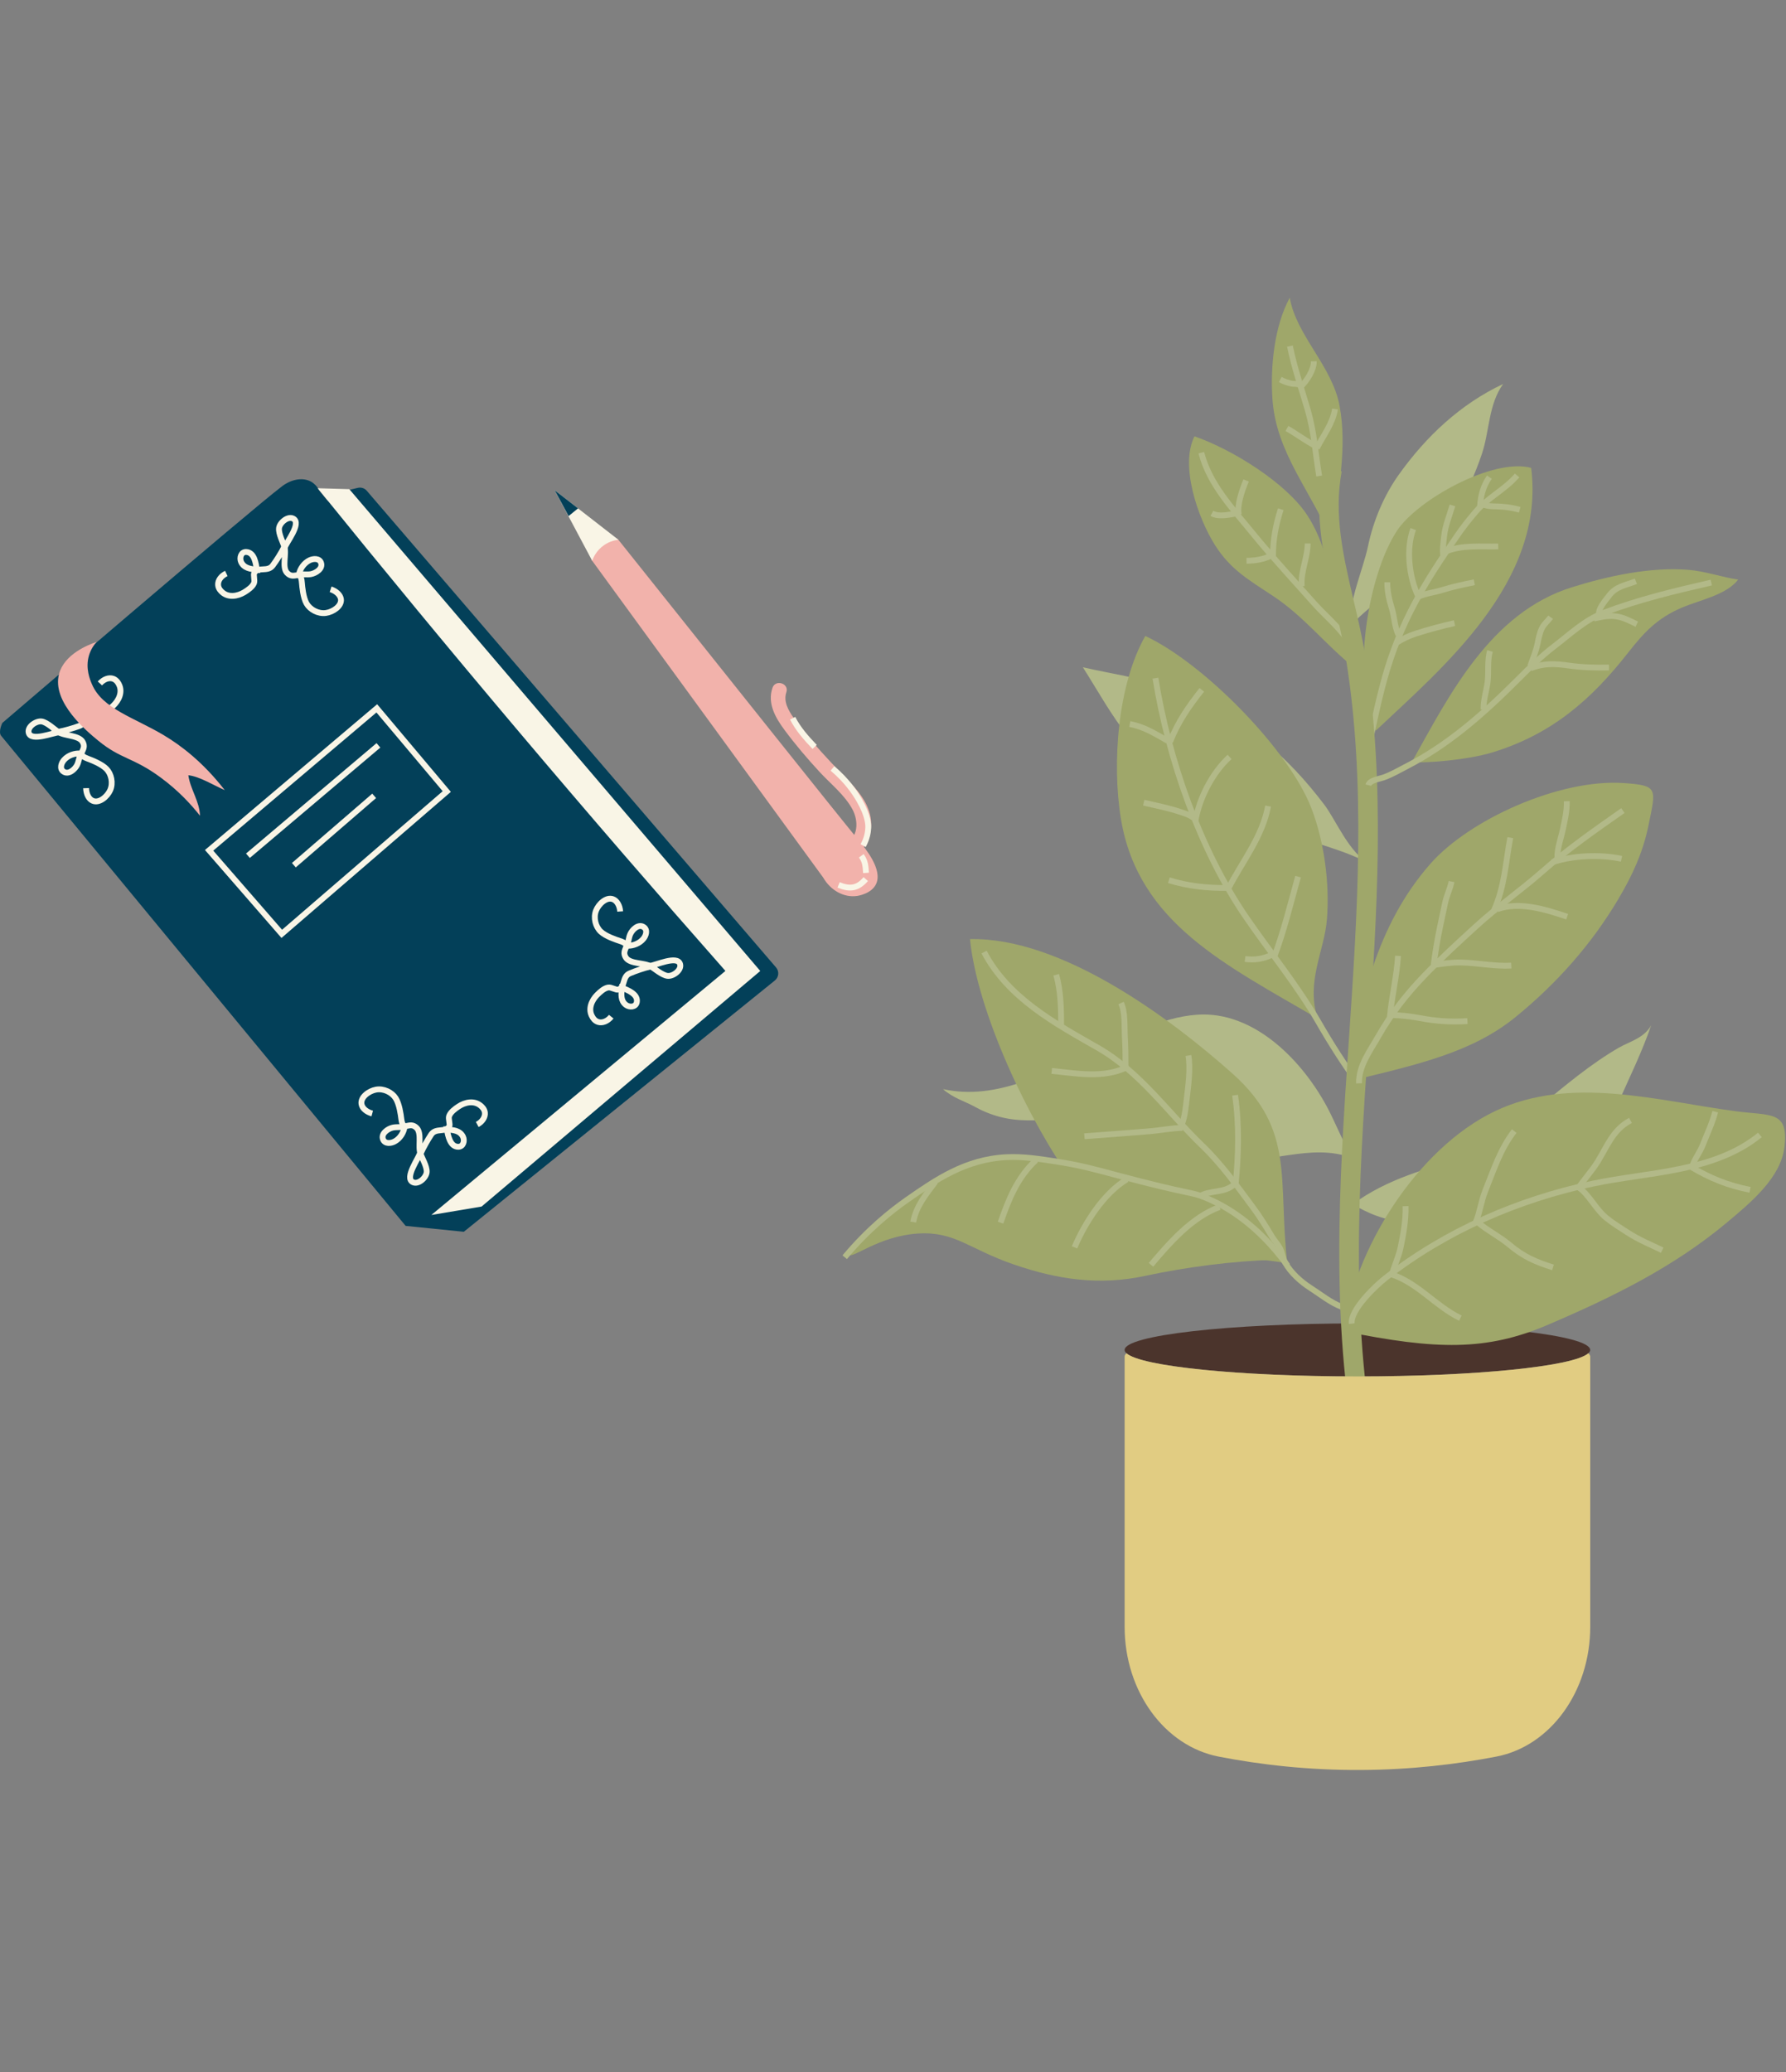 <svg width="306" height="355" viewBox="0 0 306 355" fill="none" xmlns="http://www.w3.org/2000/svg">
<rect x="0" y="0" width="306" height="355" fill="#808080" stroke="none"/>
<g clip-path="url(#clip0_1997_4824)">
<path d="M272.447 231.26C272.447 233.77 254.587 235.8 232.567 235.8C210.537 235.8 192.687 233.77 192.687 231.26C192.687 228.75 210.547 226.72 232.567 226.72C254.587 226.72 272.447 228.75 272.447 231.26Z" fill="#4B342C"/>
<path d="M234.817 148.1C231.077 146.11 228.967 140.56 226.857 137.8C223.867 133.88 220.427 130.01 215.997 126.55C211.277 122.86 206.007 120.12 199.847 117.79C195.107 116 190.467 115.46 185.527 114.31C190.577 122.2 194.867 131.68 207.017 136.76C211.917 138.81 216.887 140.81 221.647 142.99C224.847 144.45 230.807 145.7 234.817 148.1Z" fill="#B2B988"/>
<path d="M231.407 107.2C231.077 102.77 233.487 97.82 234.397 93.51C235.307 89.19 237.117 84.87 239.677 81.29C244.367 74.73 250.247 69.21 257.537 65.78C255.007 69.29 255.217 73.83 253.897 77.76C252.717 81.27 251.147 84.77 249.177 87.88C245.987 92.89 241.767 96.7 237.777 101.18C235.697 103.49 233.347 105.03 231.407 107.2Z" fill="#B2B988"/>
<path d="M161.577 186.58C170.917 188.64 179.577 183.56 187.907 179.81C193.327 177.37 198.987 174.3 205.007 173.84C214.967 173.08 223.407 181.97 227.617 190.11C229.007 192.81 230.187 195.91 231.827 198.43C224.267 195.56 217.417 199.9 209.647 198.25C203.887 197.02 198.517 194.92 192.947 193.23C187.357 191.54 181.827 192 175.967 191.93C172.577 191.89 169.697 191.12 166.767 189.47C165.517 188.78 163.127 188.02 161.577 186.58Z" fill="#B2B988"/>
<path d="M231.757 206.3C237.857 201.84 244.367 200.28 251.177 198.15C255.997 196.64 259.857 192.8 263.877 189.49C268.197 185.93 272.577 182.25 277.307 179.51C279.157 178.44 281.697 177.84 282.897 175.65C281.367 180.14 279.187 184.57 277.337 188.75C275.187 193.59 273.817 198.17 270.747 201.99C267.097 206.54 264.267 208.58 258.857 208.78C253.027 209 247.137 209.19 241.297 209.27C237.457 209.32 234.037 207.67 231.757 206.3Z" fill="#B2B988"/>
<path d="M235.707 125.18C231.477 116.95 234.187 98.73 239.377 90.88C242.787 85.72 255.677 78.39 262.337 80.15C264.817 99.74 247.007 114.5 235.707 125.18Z" fill="#9FA76A"/>
<path d="M259.927 81.45C257.857 83.87 254.927 85.22 252.837 87.67C251.457 89.28 250.457 90.61 249.677 91.75C245.467 97.88 240.657 104.89 237.687 114.64C236.517 118.49 235.547 123.06 235.137 125C234.597 127.54 234.207 129.67 233.947 131.2" stroke="#B2B988" stroke-miterlimit="10"/>
<path d="M253.577 86.74C253.697 84.89 254.127 83.27 255.177 81.74" stroke="#B2B988" stroke-miterlimit="10"/>
<path d="M247.307 95.31C247.077 94.31 247.317 92.86 247.427 91.84C247.617 90.05 248.347 88.31 248.857 86.58" stroke="#B2B988" stroke-miterlimit="10"/>
<path d="M242.917 102.02C241.427 98.78 240.867 93.99 242.137 90.64" stroke="#B2B988" stroke-miterlimit="10"/>
<path d="M239.597 108.73C238.927 107.38 238.907 105.61 238.447 104.16C237.977 102.66 237.697 101.32 237.687 99.75" stroke="#B2B988" stroke-miterlimit="10"/>
<path d="M242.847 102.3C244.127 101.66 245.797 101.49 247.157 101.06C248.977 100.49 250.737 100.13 252.597 99.75" stroke="#B2B988" stroke-miterlimit="10"/>
<path d="M247.587 94.53C250.357 93.31 253.737 93.68 256.697 93.61" stroke="#B2B988" stroke-miterlimit="10"/>
<path d="M254.087 86.41C255.007 86.82 256.027 86.72 257.007 86.78C258.147 86.85 259.267 87.02 260.377 87.33" stroke="#B2B988" stroke-miterlimit="10"/>
<path d="M239.317 110.07C240.317 109.45 241.437 108.91 242.557 108.55C244.707 107.86 247.007 107.24 249.207 106.75" stroke="#B2B988" stroke-miterlimit="10"/>
<path d="M231.937 114.31C227.057 110.4 223.477 105.67 218.187 102.15C213.997 99.37 210.837 97.61 208.157 93.37C205.237 88.74 202.117 79.73 204.657 74.75C211.157 77 220.437 82.78 224.017 88.33C228.987 96.03 228.087 105.11 231.937 114.31Z" fill="#9FA76A"/>
<path d="M205.817 77.55C207.237 83.02 211.177 87.11 214.637 91.36C216.567 93.74 218.547 95.97 220.567 98.24C222.087 99.96 223.627 101.63 225.137 103.34C227.307 105.82 230.887 108.55 231.897 111.72" stroke="#B2B988" stroke-miterlimit="10"/>
<path d="M212.247 88.17C211.897 86.5 212.857 83.87 213.497 82.31" stroke="#B2B988" stroke-miterlimit="10"/>
<path d="M218.107 95.28C218.097 92.4 218.587 89.94 219.437 87.23" stroke="#B2B988" stroke-miterlimit="10"/>
<path d="M223.027 100.44C222.827 97.88 224.037 95.6 224.047 93.1" stroke="#B2B988" stroke-miterlimit="10"/>
<path d="M217.867 95.13C216.557 95.83 215.037 96.06 213.567 96.07" stroke="#B2B988" stroke-miterlimit="10"/>
<path d="M211.547 88.02C210.367 88.2 208.767 88.58 207.637 87.94" stroke="#B2B988" stroke-miterlimit="10"/>
<path d="M225.757 174.5C210.217 165.35 194.967 158.22 192.037 140.2C190.497 130.74 191.497 117.26 196.227 108.95C206.277 113.64 220.897 128.51 224.717 138.54C226.917 144.31 227.827 151.4 227.347 157.47C226.927 162.9 223.707 168.13 225.757 174.5Z" fill="#9FA76A"/>
<path d="M197.967 116.18C200.167 129.99 205.597 145.62 213.507 157.15C217.587 163.1 222.307 168.85 225.887 175.07C228.197 179.09 230.437 182.54 233.147 186.29" stroke="#B2B988" stroke-miterlimit="10"/>
<path d="M218.247 164.11C219.947 159.64 221.117 154.79 222.397 150.18" stroke="#B2B988" stroke-miterlimit="10"/>
<path d="M210.427 152.26C212.847 147.58 216.287 143.36 217.267 138.09" stroke="#B2B988" stroke-miterlimit="10"/>
<path d="M204.807 140.66C205.477 136.72 207.717 132.36 210.667 129.67" stroke="#B2B988" stroke-miterlimit="10"/>
<path d="M200.487 127.05C201.857 123.62 203.617 121.08 205.907 118.18" stroke="#B2B988" stroke-miterlimit="10"/>
<path d="M193.567 124.04C196.007 124.48 197.897 125.69 200.047 126.9" stroke="#B2B988" stroke-miterlimit="10"/>
<path d="M195.957 137.51C198.037 138 200.127 138.39 202.147 139.07C202.987 139.35 203.797 139.57 204.487 140.11" stroke="#B2B988" stroke-miterlimit="10"/>
<path d="M200.267 150.79C203.557 151.82 206.907 152.15 210.277 152.12" stroke="#B2B988" stroke-miterlimit="10"/>
<path d="M217.987 163.54C216.477 164.25 214.997 164.53 213.317 164.28" stroke="#B2B988" stroke-miterlimit="10"/>
<path d="M220.547 216.39C205.447 214.12 193.197 215.42 183.897 202.6C176.277 192.1 167.457 173.46 166.187 160.88C181.887 160.55 200.537 174.44 211.177 183.93C221.957 193.55 218.917 202.01 220.547 216.39Z" fill="#9FA76A"/>
<path d="M168.607 163.1C172.707 170.95 180.737 175.3 188.067 179.48C195.397 183.66 200.137 190.64 206.047 196.32C209.267 199.4 212.037 203.29 214.687 206.86C215.877 208.46 216.887 210.11 217.917 211.83C218.327 212.51 218.917 213.13 219.287 213.81C219.717 214.6 219.747 215.51 220.187 216.3C221.157 218.04 222.877 219.59 224.537 220.65C226.197 221.71 228.007 223.19 229.887 223.88" stroke="#B2B988" stroke-miterlimit="10"/>
<path d="M211.687 203.07C212.207 198.05 212.347 192.62 211.607 187.62" stroke="#B2B988" stroke-miterlimit="10"/>
<path d="M202.517 192.54C203.027 191.19 203.157 189.67 203.327 188.24C203.597 185.92 203.997 183.13 203.617 180.82" stroke="#B2B988" stroke-miterlimit="10"/>
<path d="M192.847 182.7C192.847 180.94 192.817 179.19 192.717 177.43C192.627 175.7 192.807 173.43 192.077 171.83" stroke="#B2B988" stroke-miterlimit="10"/>
<path d="M181.807 175.99C181.817 173.08 181.777 169.79 180.957 166.99" stroke="#B2B988" stroke-miterlimit="10"/>
<path d="M193.017 182.87C188.937 184.77 184.577 183.89 180.197 183.46" stroke="#B2B988" stroke-miterlimit="10"/>
<path d="M202.607 193.22C200.797 193.25 199.037 193.61 197.237 193.77C193.427 194.11 189.607 194.35 185.797 194.66" stroke="#B2B988" stroke-miterlimit="10"/>
<path d="M211.437 202.9C209.867 204.45 207.177 203.85 205.577 204.94" stroke="#B2B988" stroke-miterlimit="10"/>
<path d="M218.447 215.82C212.927 212.08 196.777 201.63 181.037 198.75C174.947 197.64 171.237 198.08 168.747 198.65C163.107 199.93 159.247 202.81 153.987 206.74C150.007 209.71 144.907 214.1 145.457 214.94C145.977 215.74 150.557 211.74 157.297 211.32C163.637 210.93 165.957 213.96 173.727 216.63C181.307 219.24 188.437 220.25 196.227 218.57C203.237 217.07 211.087 216.03 218.447 215.82Z" fill="#9FA76A"/>
<path d="M144.727 215.38C148.687 210.64 152.637 207.48 155.487 205.49C160.317 202.13 165.427 198.58 172.447 198.24C175.357 198.1 178.097 198.53 181.457 199.06C185.167 199.65 187.647 200.34 190.907 201.21C204.447 204.83 203.797 204.05 206.517 205.17C210.167 206.67 215.437 209.76 220.607 216.83" stroke="#B2B988" stroke-miterlimit="10"/>
<path d="M160.257 202.46C158.627 204.66 156.957 206.62 156.467 209.36" stroke="#B2B988" stroke-miterlimit="10"/>
<path d="M177.507 198.74C174.327 201.68 172.817 205.44 171.427 209.46" stroke="#B2B988" stroke-miterlimit="10"/>
<path d="M193.067 202.04C189.087 204.41 185.827 209.6 184.097 213.69" stroke="#B2B988" stroke-miterlimit="10"/>
<path d="M208.947 206.78C204.177 208.53 200.407 212.9 197.197 216.68" stroke="#B2B988" stroke-miterlimit="10"/>
<path d="M233.097 252.55C227.727 228 229.437 202.72 231.097 178.28C232.557 156.7 234.077 134.38 230.617 112.92C230.107 109.75 229.357 106.56 228.637 103.48C226.887 95.99 225.067 88.24 226.567 80.23L229.877 80.75C228.487 88.18 230.157 95.3 231.917 102.84C232.647 105.97 233.407 109.2 233.937 112.48C237.437 134.26 235.917 156.74 234.447 178.48C232.807 202.73 231.107 227.8 236.387 251.95L233.097 252.55Z" fill="#9FA76A"/>
<path d="M230.327 228.07C231.757 214.44 242.697 196.73 256.217 190.32C269.087 184.22 283.887 188.56 297.307 190.36C303.397 191.18 306.527 190.18 305.717 196.61C305.067 201.81 299.857 206.1 295.927 209.39C286.797 217.04 276.377 222.18 265.217 226.95C254.687 231.46 246.127 231.27 230.327 228.07Z" fill="#9FA76A"/>
<path d="M301.527 194.43C293.657 200.85 282.407 200.75 272.867 202.78C260.047 205.5 247.707 210.88 237.377 218.94C235.697 220.25 231.327 224.4 231.597 226.76" stroke="#B2B988" stroke-miterlimit="10"/>
<path d="M238.327 218.29C242.937 219.77 245.877 223.7 250.207 225.82" stroke="#B2B988" stroke-miterlimit="10"/>
<path d="M253.147 209.36C254.847 210.82 256.897 211.81 258.627 213.26C261.067 215.31 263.107 216.19 266.077 217.12" stroke="#B2B988" stroke-miterlimit="10"/>
<path d="M270.437 203.36C272.277 204.68 273.377 207.13 275.187 208.62C276.357 209.58 277.627 210.35 278.897 211.17C280.857 212.44 282.717 213.16 284.787 214.18" stroke="#B2B988" stroke-miterlimit="10"/>
<path d="M289.607 199.83C292.907 201.81 296.027 203.09 299.837 203.83" stroke="#B2B988" stroke-miterlimit="10"/>
<path d="M238.557 218.12C238.957 216.65 239.627 215.31 239.947 213.81C240.427 211.56 240.897 208.93 240.817 206.63" stroke="#B2B988" stroke-miterlimit="10"/>
<path d="M252.827 209.42C253.567 207.67 253.767 205.76 254.487 203.98C255.917 200.43 257.057 196.83 259.437 193.77" stroke="#B2B988" stroke-miterlimit="10"/>
<path d="M270.217 203.85C271.297 202.13 272.717 200.67 273.777 198.94C275.427 196.23 276.407 193.49 279.357 191.94" stroke="#B2B988" stroke-miterlimit="10"/>
<path d="M289.877 200.02C290.217 198.69 291.227 197.47 291.727 196.18C292.457 194.31 293.377 192.4 293.877 190.45" stroke="#B2B988" stroke-miterlimit="10"/>
<path d="M230.967 185.25C232.827 172.04 235.767 158.56 245.077 147.97C251.707 140.43 267.157 133.39 278.197 134.15C284.157 134.56 283.727 135.06 282.447 141.36C281.517 145.96 279.717 149.91 277.257 154.05C272.687 161.75 266.697 168.51 259.677 174.22C252.257 180.27 243.037 182.36 230.967 185.25Z" fill="#9FA76A"/>
<path d="M232.847 185.59C232.767 182.64 234.707 180.07 236.097 177.63C238.317 173.73 240.887 170.42 243.997 167.18C246.907 164.15 249.907 161.41 252.997 158.59C256.637 155.27 260.657 152.47 264.337 149.23C268.627 145.44 273.367 142.15 278.057 138.86" stroke="#B2B988" stroke-miterlimit="10"/>
<path d="M238.247 173.88C240.117 173.94 241.547 174.09 243.317 174.42C246.097 174.94 248.537 175.11 251.417 174.93" stroke="#B2B988" stroke-miterlimit="10"/>
<path d="M245.597 165.33C247.207 165.09 248.727 164.85 250.357 164.89C253.227 164.95 256.047 165.58 258.937 165.42" stroke="#B2B988" stroke-miterlimit="10"/>
<path d="M256.537 155.76C260.317 154.37 264.897 155.83 268.507 157.04" stroke="#B2B988" stroke-miterlimit="10"/>
<path d="M265.937 147.72C269.547 146.53 274.137 146.35 277.817 147.12" stroke="#B2B988" stroke-miterlimit="10"/>
<path d="M238.127 174.32C238.427 170.79 239.317 167.28 239.527 163.75" stroke="#B2B988" stroke-miterlimit="10"/>
<path d="M245.637 165.28C245.927 163.09 246.267 160.94 246.727 158.78C247.027 157.38 247.317 155.97 247.617 154.57C247.877 153.36 248.477 152.21 248.697 151.02" stroke="#B2B988" stroke-miterlimit="10"/>
<path d="M255.957 155.98C257.797 151.87 257.957 147.83 258.757 143.5" stroke="#B2B988" stroke-miterlimit="10"/>
<path d="M266.907 147.45C266.577 145.97 267.447 143.63 267.747 142.18C268.097 140.52 268.487 138.97 268.437 137.26" stroke="#B2B988" stroke-miterlimit="10"/>
<path d="M228.127 92.6C224.737 84.2 218.637 77.69 218.007 68.33C217.637 62.86 218.317 55.87 220.977 51C222.077 57.45 228.267 62.72 229.517 69.55C230.817 76.6 229.387 83.63 228.127 92.6Z" fill="#9FA76A"/>
<path d="M221.007 59.29C221.757 63.03 223.027 66.67 224.087 70.32C225.157 74 225.387 77.78 226.017 81.55" stroke="#B2B988" stroke-miterlimit="10"/>
<path d="M225.607 76.78C226.747 74.57 228.327 72.59 228.737 70.07" stroke="#B2B988" stroke-miterlimit="10"/>
<path d="M222.857 66.24C223.897 65.27 225.137 63.37 225.097 61.89" stroke="#B2B988" stroke-miterlimit="10"/>
<path d="M219.347 65.02C219.957 65.34 220.637 65.6 221.307 65.72C221.737 65.8 222.207 65.72 222.607 65.91" stroke="#B2B988" stroke-miterlimit="10"/>
<path d="M220.497 73.4C222.177 74.35 223.707 75.54 225.417 76.4" stroke="#B2B988" stroke-miterlimit="10"/>
<path d="M254.027 122.2C256.087 121.88 257.797 122.21 259.837 122.09C261.757 121.98 263.687 121.67 265.597 121.38" stroke="#B2B988" stroke-miterlimit="10"/>
<path d="M241.897 130.55C248.247 119.2 255.317 104.97 269.337 100.6C275.457 98.69 282.747 97.09 289.277 97.62C292.187 97.85 295.057 98.9 297.807 99.29C295.787 101.93 291.247 102.78 288.147 104.1C283.887 105.92 281.617 108.41 278.967 111.79C272.677 119.82 265.897 125.8 255.617 128.92C251.587 130.15 244.337 130.79 241.897 130.55Z" fill="#9FA76A"/>
<path d="M293.197 99.8C286.897 101.24 280.827 102.69 274.767 104.98C271.517 106.21 268.997 108.65 266.287 110.72C264.007 112.46 262.027 114.44 260.007 116.46C254.207 122.25 248.227 127.56 240.977 131.29C239.637 131.98 238.437 132.7 237.017 133.2C236.247 133.47 234.657 133.66 234.447 134.51" stroke="#B2B988" stroke-miterlimit="10"/>
<path d="M262.257 114.49C264.487 113.59 266.417 113.68 268.787 114.02C271.107 114.35 273.337 114.4 275.677 114.35" stroke="#B2B988" stroke-miterlimit="10"/>
<path d="M273.087 105.96C274.277 105.7 275.397 105.45 276.627 105.56C278.047 105.69 279.167 106.33 280.437 106.93" stroke="#B2B988" stroke-miterlimit="10"/>
<path d="M254.177 121.53C254.127 119.96 254.687 118.38 254.877 116.82C255.087 115.12 254.797 113.16 255.287 111.52" stroke="#B2B988" stroke-miterlimit="10"/>
<path d="M262.187 114.11C262.627 112.8 263.137 111.69 263.417 110.32C263.607 109.41 263.777 108.44 264.197 107.6C264.577 106.84 265.207 106.4 265.667 105.73" stroke="#B2B988" stroke-miterlimit="10"/>
<path d="M274.047 105.44C273.577 104.5 275.117 102.81 275.637 102.1C276.877 100.41 278.467 100.3 280.277 99.58" stroke="#B2B988" stroke-miterlimit="10"/>
<path d="M272.127 231.83C269.667 234.07 252.897 235.8 232.567 235.8C212.237 235.8 195.467 234.07 193.007 231.83C192.797 232.02 192.687 232.21 192.687 232.4V278.71C192.687 289.75 199.517 299.12 208.797 300.93C215.967 302.32 224.157 303.27 233.187 303.22C241.747 303.18 249.537 302.25 256.407 300.92C265.667 299.12 272.457 289.73 272.457 278.71V232.4C272.447 232.21 272.327 232.02 272.127 231.83Z" fill="#E1CC82"/>
<path d="M57.977 84.37C58.097 84.48 58.457 84.84 58.407 85.26C58.377 85.51 58.207 85.75 57.937 85.94C57.307 86.37 56.427 86.16 55.947 85.57C55.527 85.06 55.117 84.55 54.697 84.04C54.277 83.19 53.727 82.78 53.407 82.58C51.987 81.71 49.887 82.04 48.167 83.43C42.927 87.4 0.397 123.85 0.397 123.85C0.397 123.85 -0.343 125.38 0.197 126.05L69.497 210.01C73.387 210.4 75.587 210.62 79.467 211.02C97.227 196.67 114.997 182.32 132.757 167.97C133.447 167.41 133.537 166.4 132.957 165.73C109.587 138.51 86.217 111.3 62.847 84.08C62.467 83.63 61.867 83.44 61.287 83.58C60.187 83.84 59.077 84.1 57.977 84.37Z" fill="#034059"/>
<path d="M54.427 83.64C65.557 97.4 77.037 111.32 88.897 125.35C100.767 139.4 112.567 153.05 124.287 166.33C107.497 180.27 90.707 194.21 73.907 208.14C76.777 207.66 79.647 207.18 82.507 206.7C98.427 193.25 114.337 179.8 130.257 166.34C106.787 138.83 83.317 111.32 59.847 83.8C58.037 83.75 56.237 83.7 54.427 83.64Z" fill="#F9F5E6"/>
<path d="M14.747 135.02C14.777 136.02 15.197 136.9 15.897 137.19C17.007 137.66 18.377 136.48 18.877 135.37C19.427 134.13 19.067 132.59 18.247 131.74C17.427 130.88 15.647 130.2 15.077 129.99C12.697 129.1 15.077 128.62 14.137 127.06C13.447 125.92 10.967 126.1 9.987 125.38C11.147 125.15 12.497 124.77 13.607 124.36C14.977 123.85 14.447 122.02 15.697 121.67C16.067 121.57 16.887 122.16 17.397 122.11C18.107 122.03 18.857 121.4 19.367 120.93C20.337 120.03 21.067 118.57 20.367 117.23C20.297 117.09 20.017 116.51 19.397 116.28C18.677 116.02 17.787 116.34 17.117 117.08" stroke="#F9F5E6" stroke-miterlimit="10"/>
<path d="M10.097 125.47C9.297 124.94 8.107 123.77 7.167 123.6C6.227 123.44 4.647 124.48 4.917 125.53C5.327 127.11 9.147 125.49 10.097 125.47Z" stroke="#F9F5E6" stroke-miterlimit="10"/>
<path d="M13.817 129.09C12.807 129 11.677 129.39 10.987 130.17C10.517 130.69 10.157 131.65 10.847 132.16C11.727 132.82 12.847 131.79 13.217 131.04C13.487 130.48 13.577 129.75 13.817 129.09Z" stroke="#F9F5E6" stroke-miterlimit="10"/>
<path d="M15.067 121.94C14.127 121.52 12.317 120.73 12.637 119.36C12.847 118.47 13.947 118.49 14.527 118.98C15.427 119.75 15.247 120.88 15.067 121.94Z" stroke="#F9F5E6" stroke-miterlimit="10"/>
<path d="M56.647 100.95C57.597 101.26 58.317 101.91 58.417 102.66C58.557 103.85 57.047 104.84 55.837 105.01C54.497 105.2 53.117 104.42 52.527 103.4C51.937 102.37 51.777 100.48 51.727 99.86C51.537 97.33 50.417 99.48 49.177 98.14C48.267 97.16 49.137 94.83 48.717 93.69C48.167 94.74 47.437 95.93 46.727 96.88C45.857 98.05 44.247 97.03 43.567 98.14C43.367 98.47 43.707 99.43 43.517 99.9C43.247 100.56 42.427 101.11 41.837 101.47C40.707 102.15 39.097 102.44 38.007 101.4C37.887 101.29 37.407 100.86 37.367 100.2C37.317 99.44 37.867 98.67 38.777 98.24" stroke="#F9F5E6" stroke-miterlimit="10"/>
<path d="M48.777 93.82C48.487 92.9 47.697 91.43 47.807 90.49C47.907 89.54 49.347 88.32 50.287 88.87C51.677 89.7 49.057 92.91 48.777 93.82Z" stroke="#F9F5E6" stroke-miterlimit="10"/>
<path d="M51.217 98.4C51.417 97.41 52.107 96.43 53.047 95.98C53.677 95.68 54.697 95.6 54.997 96.4C55.377 97.43 54.087 98.21 53.257 98.36C52.637 98.47 51.907 98.35 51.217 98.4Z" stroke="#F9F5E6" stroke-miterlimit="10"/>
<path d="M43.997 97.61C43.857 96.59 43.607 94.63 42.197 94.56C41.287 94.51 40.997 95.58 41.307 96.27C41.797 97.34 42.927 97.48 43.997 97.61Z" stroke="#F9F5E6" stroke-miterlimit="10"/>
<path d="M106.257 156.15C106.187 155.15 105.717 154.3 105.007 154.04C103.877 153.62 102.557 154.87 102.117 156C101.627 157.26 102.057 158.78 102.917 159.59C103.777 160.41 105.587 161 106.167 161.19C108.587 161.96 106.227 162.56 107.247 164.08C107.987 165.19 110.457 164.89 111.467 165.56C110.317 165.85 108.987 166.29 107.897 166.75C106.547 167.32 107.177 169.12 105.937 169.53C105.577 169.65 104.717 169.09 104.217 169.17C103.507 169.28 102.787 169.95 102.297 170.44C101.367 171.38 100.707 172.88 101.477 174.18C101.557 174.32 101.857 174.89 102.487 175.08C103.217 175.3 104.097 174.95 104.727 174.17" stroke="#F9F5E6" stroke-miterlimit="10"/>
<path d="M111.347 165.46C112.177 165.95 113.417 167.06 114.367 167.18C115.307 167.3 116.837 166.19 116.517 165.15C116.037 163.6 112.297 165.4 111.347 165.46Z" stroke="#F9F5E6" stroke-miterlimit="10"/>
<path d="M107.467 162.02C108.477 162.06 109.587 161.62 110.247 160.81C110.687 160.27 111.007 159.3 110.287 158.82C109.377 158.21 108.307 159.28 107.977 160.05C107.727 160.62 107.677 161.36 107.467 162.02Z" stroke="#F9F5E6" stroke-miterlimit="10"/>
<path d="M106.557 169.22C107.517 169.6 109.357 170.3 109.107 171.68C108.937 172.58 107.837 172.61 107.237 172.15C106.307 171.43 106.427 170.3 106.557 169.22Z" stroke="#F9F5E6" stroke-miterlimit="10"/>
<path d="M63.777 190.76C62.807 190.5 62.057 189.88 61.937 189.14C61.737 187.95 63.207 186.89 64.407 186.67C65.737 186.42 67.147 187.13 67.787 188.13C68.427 189.13 68.677 191.01 68.747 191.62C69.057 194.14 70.077 191.94 71.377 193.22C72.327 194.16 71.567 196.53 72.047 197.64C72.547 196.57 73.227 195.34 73.877 194.36C74.687 193.15 76.347 194.09 76.977 192.96C77.167 192.62 76.777 191.68 76.947 191.2C77.187 190.52 77.977 189.94 78.557 189.56C79.657 188.82 81.247 188.46 82.387 189.45C82.507 189.56 83.007 189.96 83.077 190.61C83.157 191.37 82.647 192.17 81.767 192.64" stroke="#F9F5E6" stroke-miterlimit="10"/>
<path d="M71.977 197.5C72.307 198.41 73.167 199.83 73.107 200.78C73.047 201.73 71.667 203.02 70.707 202.51C69.267 201.76 71.737 198.43 71.977 197.5Z" stroke="#F9F5E6" stroke-miterlimit="10"/>
<path d="M69.317 193.05C69.167 194.05 68.527 195.06 67.607 195.55C66.987 195.88 65.977 196.01 65.637 195.22C65.207 194.21 66.457 193.36 67.277 193.18C67.897 193.04 68.627 193.13 69.317 193.05Z" stroke="#F9F5E6" stroke-miterlimit="10"/>
<path d="M76.567 193.5C76.757 194.51 77.097 196.46 78.507 196.46C79.417 196.46 79.657 195.39 79.317 194.71C78.787 193.66 77.647 193.58 76.567 193.5Z" stroke="#F9F5E6" stroke-miterlimit="10"/>
<path d="M35.827 145.67C39.977 150.44 44.127 155.21 48.277 159.98C57.697 151.85 67.127 143.73 76.547 135.6C72.547 130.85 68.557 126.1 64.557 121.35C54.977 129.46 45.397 137.57 35.827 145.67Z" stroke="#F9F5E6" stroke-miterlimit="10"/>
<path d="M42.477 146.6L64.837 127.69" stroke="#F9F5E6" stroke-miterlimit="10"/>
<path d="M50.347 148.22L64.107 136.34" stroke="#F9F5E6" stroke-miterlimit="10"/>
<path d="M16.847 126.9C20.727 130.08 22.757 129.71 27.447 133.14C30.727 135.54 32.947 138.07 34.267 139.75C34.187 137.26 32.607 135.22 32.267 132.81C34.167 133 36.697 134.58 38.507 135.36C34.737 130.5 30.937 127.67 28.077 125.96C23.007 122.93 17.577 121.44 15.777 117.27C15.437 116.49 14.587 114.51 15.247 112.28C15.567 111.22 16.127 110.44 16.537 109.97C15.047 110.48 11.017 112.09 10.117 115.45C8.817 120.32 15.007 125.39 16.847 126.9Z" fill="#F2B2AB"/>
<path d="M101.457 96.06L141.027 150.32C142.317 152.57 144.617 153.8 146.817 153.49C147.057 153.46 149.357 153.09 150.117 151.41C151.237 148.94 148.287 145.38 147.187 144.05C142.437 138.26 127.067 118.92 105.957 92.48C104.907 91.62 103.407 91.56 102.337 92.34C101.197 93.16 100.807 94.75 101.457 96.06Z" fill="#F2B2AB"/>
<path d="M101.457 96.06L95.027 83.98L105.957 92.47C105.447 92.53 104.487 92.71 103.507 93.38C102.157 94.31 101.627 95.59 101.457 96.06Z" fill="#F9F5E6"/>
<path d="M145.947 146.66C148.177 145.77 149.307 143.34 149.257 141.03C149.187 138.26 147.477 135.97 145.637 134.03C143.427 131.71 141.187 129.43 139.127 126.97C138.047 125.67 136.947 124.36 135.977 122.98C135.077 121.7 134.197 120.18 134.727 118.6C135.247 117.07 132.857 116.32 132.347 117.84C131.437 120.52 132.877 122.99 134.447 125.1C136.307 127.6 138.337 129.99 140.457 132.28C142.347 134.32 144.757 136.21 146.077 138.7C147.097 140.63 147.107 143.54 144.777 144.47C143.287 145.04 144.467 147.25 145.947 146.66Z" fill="#F2B2AB"/>
<path d="M143.677 151.6C145.687 152.41 146.957 152.18 148.337 150.6" stroke="#F9F5E6" stroke-miterlimit="10"/>
<path d="M148.377 149.54C148.297 148.38 148.257 147.54 147.567 146.61" stroke="#F9F5E6" stroke-miterlimit="10"/>
<path d="M147.887 144.87C148.237 144.22 148.697 143.17 148.757 141.85C148.777 141.35 148.787 139.82 147.227 137.1C146.437 135.72 145.027 133.66 142.627 131.64" stroke="#F9F5E6" stroke-miterlimit="10"/>
<path d="M135.807 123.04C136.747 124.89 138.137 126.45 139.577 127.96" stroke="#F9F5E6" stroke-miterlimit="10"/>
<path d="M97.417 88.41L99.037 87.09L95.037 83.99L97.417 88.41Z" fill="#034059"/>
</g>
<defs>
<clipPath id="clip0_1997_4824">
<rect width="305.84" height="354.27" fill="white"/>
</clipPath>
</defs>
</svg>
